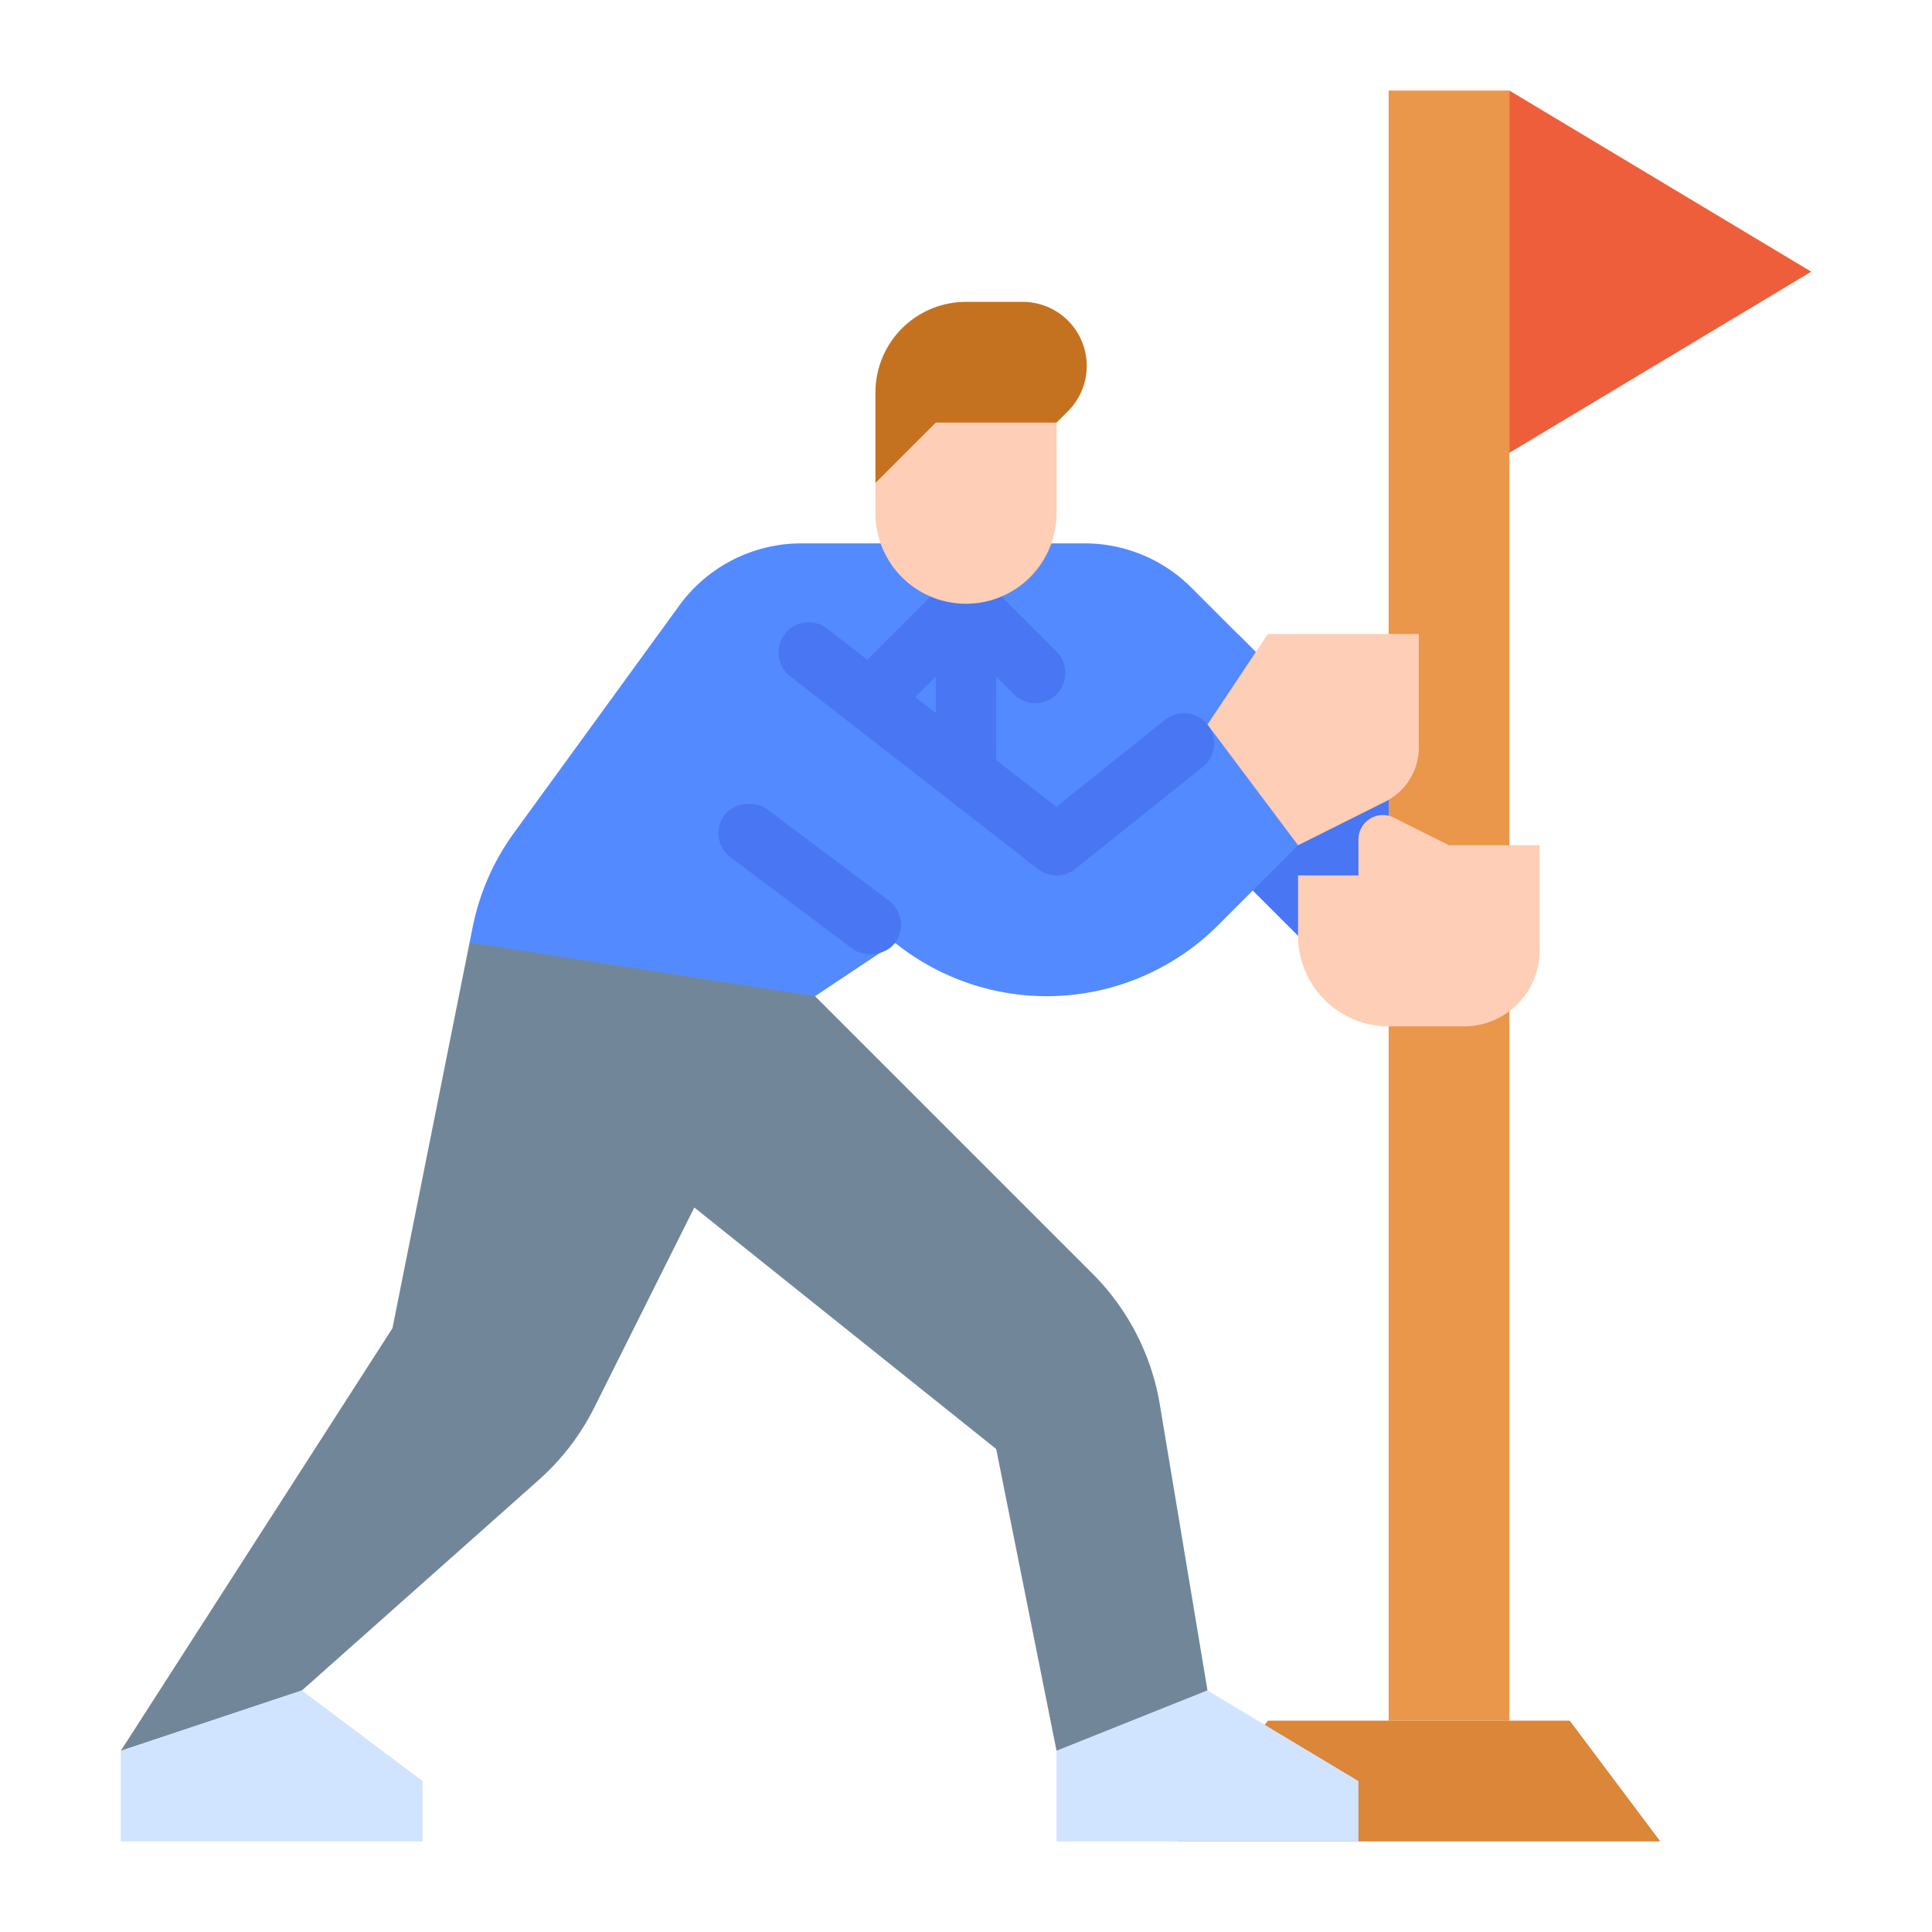 <svg id="flat" height="512" viewBox="0 0 512 512" width="512" xmlns="http://www.w3.org/2000/svg"><path d="m384 224-56-56-32 32 64 64h24z" fill="#4976f2"/><path d="m344 184v40l-21.19 21.19a64.21 64.21 0 0 1 -83.93 5.97l-1.7-1.28-21.18 14.12h-56l-35.56-14.22.81-4.03a63.872 63.872 0 0 1 11-25.09l43.77-60.19a39.998 39.998 0 0 1 32.35-16.47h75.06a39.994 39.994 0 0 1 28.29 11.72z" fill="#548aff"/><path d="m368 24h32v432h-32z" fill="#ea964b"/><path d="m312 488 24-32h80l24 32z" fill="#db8638"/><path d="m216 264 73.5 73.5a63.964 63.964 0 0 1 17.87 34.73l12.63 75.77-40 16-16-80-80-64-26.49 52.98a64.089 64.089 0 0 1 -14.72 19.21l-62.79 55.81-48 16 72-112 20.44-102.22z" fill="#718799"/><rect fill="#4976f2" height="56.471" rx="8" transform="matrix(.6 -.8 .8 .6 -100.518 264.844)" width="16.001" x="206.588" y="204.706"/><path d="m280 232a7.981 7.981 0 0 1 -4.912-1.686l-65.685-51.088a8 8 0 0 1 -1.403-11.226 8 8 0 0 1 11.226-1.403l60.704 47.214 28.825-23.06a8 8 0 0 1 11.244 1.249l0.0.001a8 8 0 0 1 -1.249 11.244l-33.753 27.003a7.987 7.987 0 0 1 -4.998 1.753z" fill="#4976f2"/><path d="m344 224 23.155-11.578a16 16 0 0 0 8.845-14.311v-30.111h-40l-16 24z" fill="#ffceb6"/><path d="m32 464v24h80v-16l-32-24z" fill="#d1e4ff"/><path d="m268.686 184-12.686-12.686-18.343 18.344-11.313-11.314 24-24a8.002 8.002 0 0 1 11.313 0l18.343 18.343a8 8 0 0 1 0 11.314 8 8 0 0 1 -11.314 0z" fill="#4976f2"/><path d="m248 160h16v48h-16z" fill="#4976f2"/><path d="m388 272h-20a24 24 0 0 1 -24-24v-16h16v-9.528a6.472 6.472 0 0 1 6.472-6.472 6.472 6.472 0 0 1 2.894.683l14.633 7.317h24v28a20 20 0 0 1 -20 20z" fill="#ffceb6"/><path d="m280 464v24h80v-16l-40-24z" fill="#d1e4ff"/><path d="m400 24 80 48-80 48z" fill="#ef5e3b"/><path d="m256 160a24 24 0 0 1 -24-24v-8l16-16h32v24a24 24 0 0 1 -24 24z" fill="#ffceb6"/><path d="m280 112 3.029-3.029a16.971 16.971 0 0 0 4.971-12 16.971 16.971 0 0 0 -16.971-16.971h-15.029a24 24 0 0 0 -24 24v24l16-16z" fill="#c47220"/></svg>